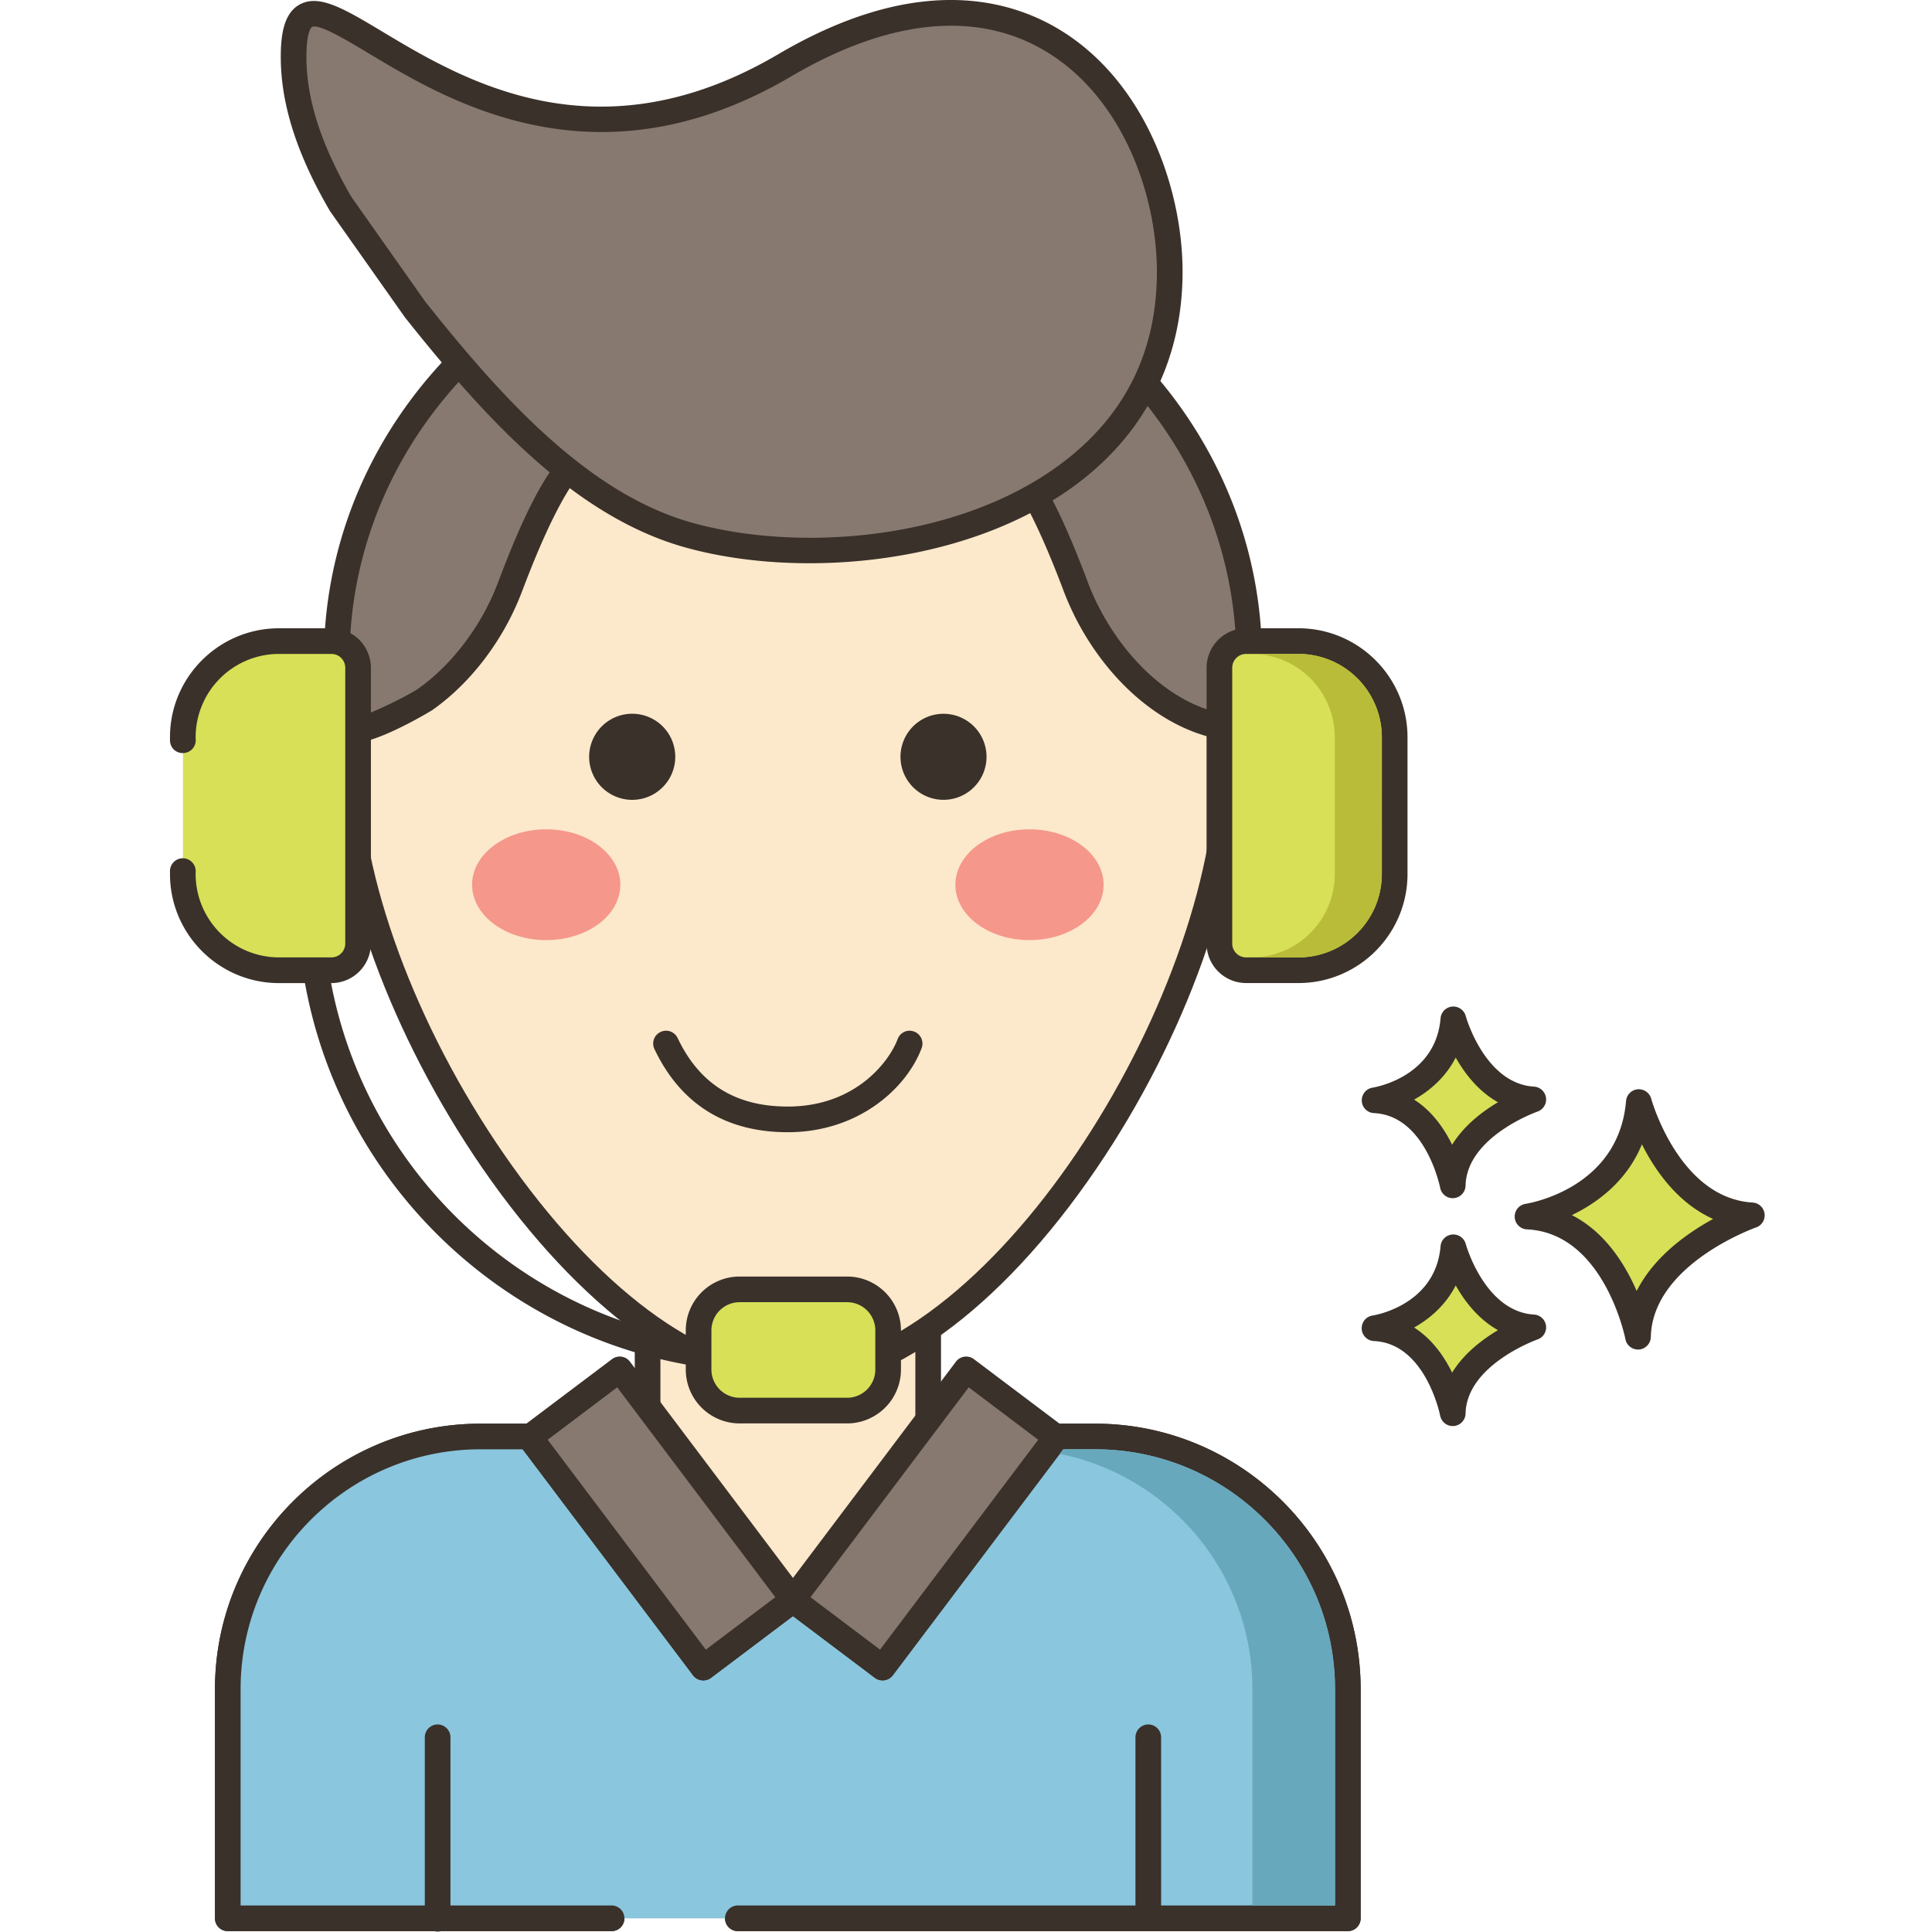 <svg xmlns="http://www.w3.org/2000/svg" width="128pt" height="128pt" viewBox="0 0 128 128"><path d="M108.578 73.016c-.55 6.55-7.379 7.582-7.379 7.582 5.864.277 7.32 7.965 7.32 7.965.13-5.481 7.547-8.043 7.547-8.043-5.558-.332-7.488-7.504-7.488-7.504zm0 0" fill="#d7e057"/><path d="M116.117 79.672c-4.875-.293-6.703-6.813-6.719-6.879a.857.857 0 00-.898-.625.851.851 0 00-.77.777c-.488 5.785-6.406 6.774-6.656 6.813a.851.851 0 00.086 1.691c5.113.239 6.516 7.203 6.528 7.274.078.402.43.687.832.687h.074a.856.856 0 00.777-.828c.11-4.82 6.906-7.234 6.973-7.262a.844.844 0 00.562-.918.846.846 0 00-.789-.73zm-7.683 5.86c-.77-1.774-2.102-3.915-4.297-5.028 1.66-.797 3.629-2.219 4.644-4.688.88 1.743 2.38 3.899 4.719 4.942-1.703.93-3.918 2.496-5.066 4.773zm0 0" fill="#3a312a"/><path d="M96.29 82.633C95.897 87.266 91.07 88 91.07 88c4.145.195 5.176 5.633 5.176 5.633.09-3.88 5.34-5.692 5.34-5.692-3.934-.234-5.297-5.308-5.297-5.308zm0 0" fill="#d7e057"/><path d="M101.637 87.094c-3.27-.196-4.52-4.637-4.528-4.684a.855.855 0 00-.898-.62.848.848 0 00-.77.772c-.328 3.891-4.332 4.57-4.5 4.594a.851.851 0 00.09 1.692c3.418.16 4.375 4.894 4.383 4.941.078.402.43.691.832.691.024 0 .047 0 .07-.003a.847.847 0 00.782-.829c.074-3.23 4.718-4.886 4.765-4.906a.846.846 0 00.563-.918.846.846 0 00-.79-.73zm-5.43 3.847c-.523-1.066-1.328-2.234-2.52-2.988 1.051-.59 2.094-1.492 2.758-2.789.602 1.063 1.504 2.242 2.801 2.961-1.047.625-2.262 1.55-3.039 2.816zm0 0" fill="#3a312a"/><path d="M96.29 67.535c-.392 4.633-5.22 5.363-5.22 5.363 4.145.196 5.176 5.633 5.176 5.633.09-3.879 5.34-5.687 5.34-5.687-3.934-.239-5.297-5.309-5.297-5.309zm0 0" fill="#d7e057"/><path d="M101.637 71.992c-3.27-.195-4.52-4.637-4.528-4.68a.858.858 0 00-.898-.624.851.851 0 00-.77.777c-.328 3.89-4.332 4.566-4.5 4.594a.851.851 0 00-.718.886c.02.434.37.782.808.801 3.418.164 4.375 4.899 4.383 4.945.078.403.43.692.832.692.024 0 .047 0 .07-.004a.85.85 0 00.782-.828c.074-3.235 4.718-4.89 4.765-4.906a.848.848 0 00.563-.918.853.853 0 00-.79-.735zm-5.43 3.852c-.523-1.07-1.328-2.239-2.52-2.992 1.051-.59 2.094-1.489 2.758-2.786.602 1.063 1.504 2.239 2.801 2.961-1.05.621-2.262 1.551-3.039 2.817zm0 0" fill="#3a312a"/><path d="M72.555 95.176H61.496v-7.192c-3.062 2.121-6.226 3.375-9.3 3.375-2.946 0-6.055-1.265-9.102-3.41h-.188v7.227h-11.07c-9.246 0-16.742 7.496-16.742 16.742v15.172H89.3v-15.172c0-9.246-7.496-16.742-16.746-16.742zm0 0" fill="#fce8cb"/><path d="M72.555 94.324H62.344v-6.34a.852.852 0 00-.457-.754.842.842 0 00-.875.06c-3.086 2.136-6.051 3.218-8.817 3.218-2.648 0-5.547-1.094-8.613-3.254a.847.847 0 00-.492-.156h-.184a.851.851 0 00-.851.851v6.375h-10.22c-9.698 0-17.593 7.895-17.593 17.594v15.172c0 .472.383.851.852.851H40.52a.85.85 0 100-1.7l-24.579.001v-14.324c0-8.762 7.133-15.895 15.895-15.895h11.07a.847.847 0 00.848-.847V89.41c2.945 1.86 5.781 2.797 8.441 2.797 2.707 0 5.543-.89 8.45-2.656v5.625a.85.85 0 00.851.847h11.059c8.765 0 15.894 7.133 15.894 15.895v14.324H48.883a.847.847 0 00-.848.848c0 .472.38.851.848.851H89.3a.848.848 0 00.847-.851v-15.172c0-9.7-7.89-17.594-17.593-17.594zm0 0" fill="#3a312a"/><path d="M72.559 95.172H69.91l.07.05-11.507 15.258-5.938-4.472-5.937 4.472L35.09 95.223l.07-.051h-3.324c-9.246 0-16.742 7.492-16.742 16.742v15.18H89.3v-15.18c0-9.25-7.496-16.742-16.742-16.742zm0 0" fill="#8ac6dd"/><path d="M72.555 94.32H69.91a.853.853 0 00-.836.688l-10.77 14.285-5.261-3.965a.85.85 0 00-1.02 0l-5.261 3.965-10.77-14.285a.713.713 0 00-.027-.098.846.846 0 00-.805-.59h-3.324c-9.703 0-17.594 7.895-17.594 17.594v15.18c0 .469.38.851.852.851H40.52a.85.85 0 00.847-.851.85.85 0 00-.847-.852H15.94v-14.328c0-8.762 7.13-15.894 15.895-15.894h2.793l11.289 14.972a.852.852 0 001.191.168l5.426-4.09 5.426 4.09a.852.852 0 001.191-.168l11.29-14.972h2.113c8.765 0 15.894 7.132 15.894 15.894v14.328H48.883a.85.85 0 00-.848.852.85.85 0 00.848.851H89.3a.85.85 0 00.847-.851v-15.18c0-9.703-7.89-17.594-17.593-17.594zm0 0" fill="#3a312a"/><path d="M23.445 47.082a6.587 6.587 0 00-6.586 6.586 6.588 6.588 0 106.586-6.586zm0 0" fill-rule="evenodd" fill="#fce8cb"/><path d="M23.445 46.23c-4.101 0-7.437 3.336-7.437 7.438s3.336 7.437 7.437 7.437c4.102 0 7.438-3.335 7.438-7.437s-3.336-7.438-7.438-7.438zm0 13.176a5.745 5.745 0 01-5.738-5.738 5.745 5.745 0 015.738-5.738 5.745 5.745 0 015.739 5.738 5.745 5.745 0 01-5.739 5.738zm0 0" fill="#3a312a"/><path d="M80.95 47.082a6.59 6.59 0 00-6.59 6.586 6.59 6.59 0 0013.18 0 6.59 6.59 0 00-6.59-6.586zm0 0" fill-rule="evenodd" fill="#fce8cb"/><path d="M80.95 46.23c-4.102 0-7.438 3.336-7.438 7.438s3.336 7.437 7.437 7.437c4.102 0 7.438-3.335 7.438-7.437s-3.336-7.438-7.438-7.438zm0 13.176a5.745 5.745 0 01-5.74-5.738 5.745 5.745 0 015.74-5.738 5.745 5.745 0 015.737 5.738 5.745 5.745 0 01-5.738 5.738zm0 0" fill="#3a312a"/><path d="M52.2 21.266c-16.134 0-29.208 13.074-29.208 29.203 0 16.133 16.156 40.89 29.207 40.89 13.668 0 29.203-24.757 29.203-40.89 0-16.13-13.074-29.203-29.203-29.203zm0 0" fill="#fce8cb"/><path d="M52.2 20.414c-16.575 0-30.06 13.484-30.06 30.055 0 7.84 3.782 18.176 9.86 26.98 6.39 9.242 13.938 14.762 20.2 14.762 6.585 0 14.034-5.383 20.429-14.77 5.937-8.71 9.625-19.043 9.625-26.972 0-16.57-13.484-30.055-30.055-30.055zm0 70.098c-5.704 0-12.731-5.246-18.802-14.032-5.894-8.53-9.558-18.5-9.558-26.011 0-15.633 12.723-28.356 28.36-28.356 15.632 0 28.355 12.723 28.355 28.356 0 15.812-15.211 40.043-28.356 40.043zm0 0" fill="#3a312a"/><path d="M44.738 50.14a2.852 2.852 0 11-5.705-.001 2.852 2.852 0 015.705.002zm0 0M62.508 47.29a2.85 2.85 0 00-2.848 2.85 2.85 2.85 0 105.7 0 2.852 2.852 0 00-2.852-2.85zm0 0" fill="#3a312a"/><path d="M41.098 58.617c0-2.027-2.196-3.672-4.91-3.672-2.711 0-4.91 1.645-4.91 3.672 0 2.028 2.199 3.668 4.91 3.668 2.714 0 4.91-1.64 4.91-3.668zm0 0M68.207 54.945c-2.715 0-4.91 1.645-4.91 3.672 0 2.028 2.195 3.668 4.91 3.668 2.711 0 4.91-1.64 4.91-3.668 0-2.027-2.199-3.672-4.91-3.672zm0 0" fill="#f5978a"/><path d="M82.766 43.719c0-15.961-13.536-28.899-30.23-28.899-16.696 0-30.231 12.938-30.231 28.903 0 1.687.304 2.945.87 4.52.27.741 4.598-1.626 4.97-1.888 1.843-1.296 3.347-3.054 4.472-5 .469-.808.856-1.632 1.168-2.457.996-2.625 3.703-9.93 6.453-9.355 3.684.77 7.864 1.203 12.297 1.203 4.43 0 8.61-.433 12.297-1.203 2.75-.574 5.457 6.73 6.453 9.355.313.825.7 1.649 1.164 2.457 1.86 3.215 5 6.278 8.824 6.836.008-.183.243-.246.415-.312 1.253-.453 1.078-3.156 1.078-4.16zm0 0" fill="#87796f"/><path d="M83.617 44.047l-.004-.328c0-16.403-13.941-29.75-31.078-29.75S21.457 27.316 21.457 43.723c0 1.875.352 3.23.922 4.808.113.305.36.54.683.64.11.036.235.052.375.052 1.637 0 5.16-2.149 5.196-2.172 1.844-1.297 3.476-3.121 4.722-5.274.48-.832.891-1.699 1.223-2.574l.063-.164c2.992-7.894 4.675-8.816 5.422-8.664 3.886.809 8.082 1.219 12.472 1.219 4.387 0 8.586-.41 12.469-1.219.746-.152 2.43.762 5.422 8.664l.062.164c.336.875.746 1.742 1.227 2.578 2.324 4.016 5.851 6.727 9.433 7.25a.851.851 0 00.817-.347c.008 0 .012-.004.015-.004 1.696-.617 1.657-3.23 1.637-4.633zm-2.262 3.05a1.982 1.982 0 00-.39.176c-2.93-.597-5.809-2.937-7.778-6.343a16.285 16.285 0 01-1.109-2.332l-.058-.164c-1.957-5.16-4.372-10.348-7.36-9.723-3.773.785-7.851 1.184-12.125 1.184-4.273 0-8.351-.399-12.12-1.184-2.993-.629-5.407 4.566-7.36 9.723l-.063.164c-.3.793-.672 1.578-1.105 2.332-1.125 1.933-2.586 3.574-4.227 4.73-.508.344-2.848 1.543-3.848 1.817-.41-1.207-.656-2.313-.656-3.758 0-15.465 13.18-28.051 29.38-28.051 16.202 0 29.378 12.586 29.378 28.05l.004.352c.035 2.442-.309 2.934-.563 3.028zm0 0" fill="#3a312a"/><path d="M35.098 95.215l5.965-4.492 11.5 15.261-5.961 4.496zm0 0" fill="#87796f"/><path d="M53.238 105.477L41.734 90.21a.848.848 0 00-1.187-.164l-5.965 4.492a.853.853 0 00-.168 1.191l11.504 15.262a.849.849 0 001.191.168l5.961-4.492a.856.856 0 00.328-.563.826.826 0 00-.16-.628zm-6.476 3.816L36.285 95.387l4.606-3.473 10.476 13.906zm0 0" fill="#3a312a"/><path d="M52.512 105.992l11.504-15.265 5.964 4.496-11.507 15.261zm0 0" fill="#87796f"/><path d="M70.488 94.54l-5.965-4.493a.848.848 0 00-1.188.164l-11.503 15.266a.845.845 0 00.168 1.187l5.96 4.492a.856.856 0 001.191-.164l11.505-15.265a.848.848 0 00-.168-1.188zm-12.183 14.753l-4.606-3.473 10.48-13.906 4.606 3.473zm0 0M28.992 114.25a.85.85 0 00-.847.852v11.992a.85.85 0 101.699 0v-11.992a.854.854 0 00-.852-.852zm0 0M76.078 114.25a.854.854 0 00-.851.852v11.992a.85.85 0 101.7 0l-.001-11.992a.85.85 0 00-.848-.852zm0 0" fill="#3a312a"/><path d="M51.988 4.328C31.402 16.441 19.45-6.844 19.45 3.778c0 3.355 1.352 6.702 3.13 9.745l4.913 6.965C32.45 26.73 38.38 33.387 45.543 35.426 57.078 38.703 77.5 34.613 77.5 18.008c-.004-10.617-8.902-23.45-25.512-13.68zm0 0" fill="#87796f"/><path d="M69.906 1.793C66.371-.23 60.32-1.559 51.56 3.593c-11.977 7.048-20.895 1.7-26.223-1.495C22.8.578 21.133-.426 19.828.313c-1.086.617-1.226 2.175-1.226 3.464 0 3.102 1.058 6.434 3.242 10.176.011.02.023.043.039.063l4.914 6.964.027.04c5.313 6.687 11.227 13.16 18.485 15.222 2.441.692 5.304 1.074 8.316 1.074 6.129 0 12.855-1.578 17.79-5.304 4.534-3.426 6.933-8.27 6.933-14.004 0-5.668-2.61-12.883-8.442-16.215zm.485 28.863c-6.914 5.223-17.618 5.942-24.618 3.953-6.789-1.933-12.472-8.172-17.601-14.629l-4.879-6.914c-2.016-3.464-2.992-6.504-2.992-9.289 0-1.757.351-1.98.367-1.988.441-.254 2.379.918 3.793 1.766 5.281 3.168 15.113 9.062 27.957 1.507C58.797 1.31 64.551.688 69.063 3.27c5.242 2.996 7.585 9.562 7.585 14.738 0 5.258-2.105 9.512-6.257 12.648zm0 0M60.563 68.344a.84.84 0 00-1.09.496c-.582 1.547-2.848 4.472-7.278 4.472-3.46 0-5.847-1.484-7.3-4.539a.848.848 0 00-1.133-.402.847.847 0 00-.403 1.133c1.739 3.652 4.711 5.508 8.836 5.508 4.657 0 7.86-2.89 8.867-5.575a.849.849 0 00-.5-1.093zm0 0" fill="#3a312a"/><path d="M72.555 96.02h-2.118l-.23.304c7.27 1.457 12.77 7.89 12.77 15.59v14.328h5.472v-14.328c0-8.762-7.133-15.894-15.894-15.894zm0 0" fill="#68a8bc"/><path d="M51.05 89.203c-16.343 0-29.64-13.297-29.64-29.64a.85.85 0 10-1.7 0c0 17.28 14.06 31.34 31.34 31.34a.849.849 0 100-1.7zm0 0" fill="#3a312a"/><path d="M56.125 85.426H49a2.714 2.714 0 00-2.715 2.715v2.597c0 1.5 1.215 2.715 2.715 2.715h7.125c1.5 0 2.715-1.215 2.715-2.715v-2.597c0-1.5-1.215-2.715-2.715-2.715zm0 0" fill="#d7e057"/><path d="M56.125 84.574H49a3.57 3.57 0 00-3.566 3.567v2.597A3.573 3.573 0 0049 94.305h7.125a3.573 3.573 0 003.566-3.567v-2.597a3.57 3.57 0 00-3.566-3.567zm1.867 6.164c0 1.028-.84 1.867-1.867 1.867H49a1.872 1.872 0 01-1.867-1.867v-2.597A1.87 1.87 0 0149 86.273h7.125a1.87 1.87 0 011.867 1.868zm0 0" fill="#3a312a"/><path d="M21.953 42.473h-3.469a6.372 6.372 0 00-6.37 6.37v.2h.007v8.672c-.004 0-.008-.004-.008-.004v.195a6.373 6.373 0 006.371 6.375h3.47a1.77 1.77 0 001.769-1.77V44.243a1.77 1.77 0 00-1.77-1.77zm0 0" fill="#d7e057"/><path d="M21.953 41.625h-3.469c-3.98 0-7.222 3.238-7.222 7.219v.199c0 .484.386.879.906.848a.849.849 0 00.8-.848c0-.043 0-.086-.007-.125v-.074a5.527 5.527 0 015.523-5.52h3.47a.92.92 0 01.921.918v18.27a.92.92 0 01-.922.918h-3.469a5.528 5.528 0 01-5.523-5.524v-.105c.004-.028.004-.059.004-.086a.854.854 0 00-.852-.852.849.849 0 00-.851.852v.195c0 3.98 3.242 7.223 7.222 7.223h3.47a2.624 2.624 0 002.62-2.621v-18.27a2.623 2.623 0 00-2.62-2.617zm0 0" fill="#3a312a"/><path d="M86.027 42.473H82.56c-.98 0-1.774.793-1.774 1.77v18.269c0 .976.793 1.77 1.774 1.77h3.468a6.373 6.373 0 006.371-6.376v-9.062a6.372 6.372 0 00-6.37-6.371zm0 0" fill="#d7e057"/><path d="M86.027 41.625H82.56a2.623 2.623 0 00-2.621 2.617v18.27a2.62 2.62 0 002.62 2.617h3.47c3.98 0 7.222-3.238 7.222-7.223v-9.062c0-3.98-3.242-7.219-7.223-7.219zm5.524 16.281a5.53 5.53 0 01-5.524 5.524H82.56a.92.92 0 01-.922-.918v-18.27a.92.92 0 01.922-.918h3.468a5.53 5.53 0 015.524 5.52zm0 0" fill="#3a312a"/><path d="M86.027 43.324H82.91a5.527 5.527 0 015.524 5.52v9.062a5.526 5.526 0 01-5.524 5.524h3.117a5.526 5.526 0 005.524-5.524v-9.062a5.527 5.527 0 00-5.524-5.52zm0 0" fill="#b9bc39"/></svg>
